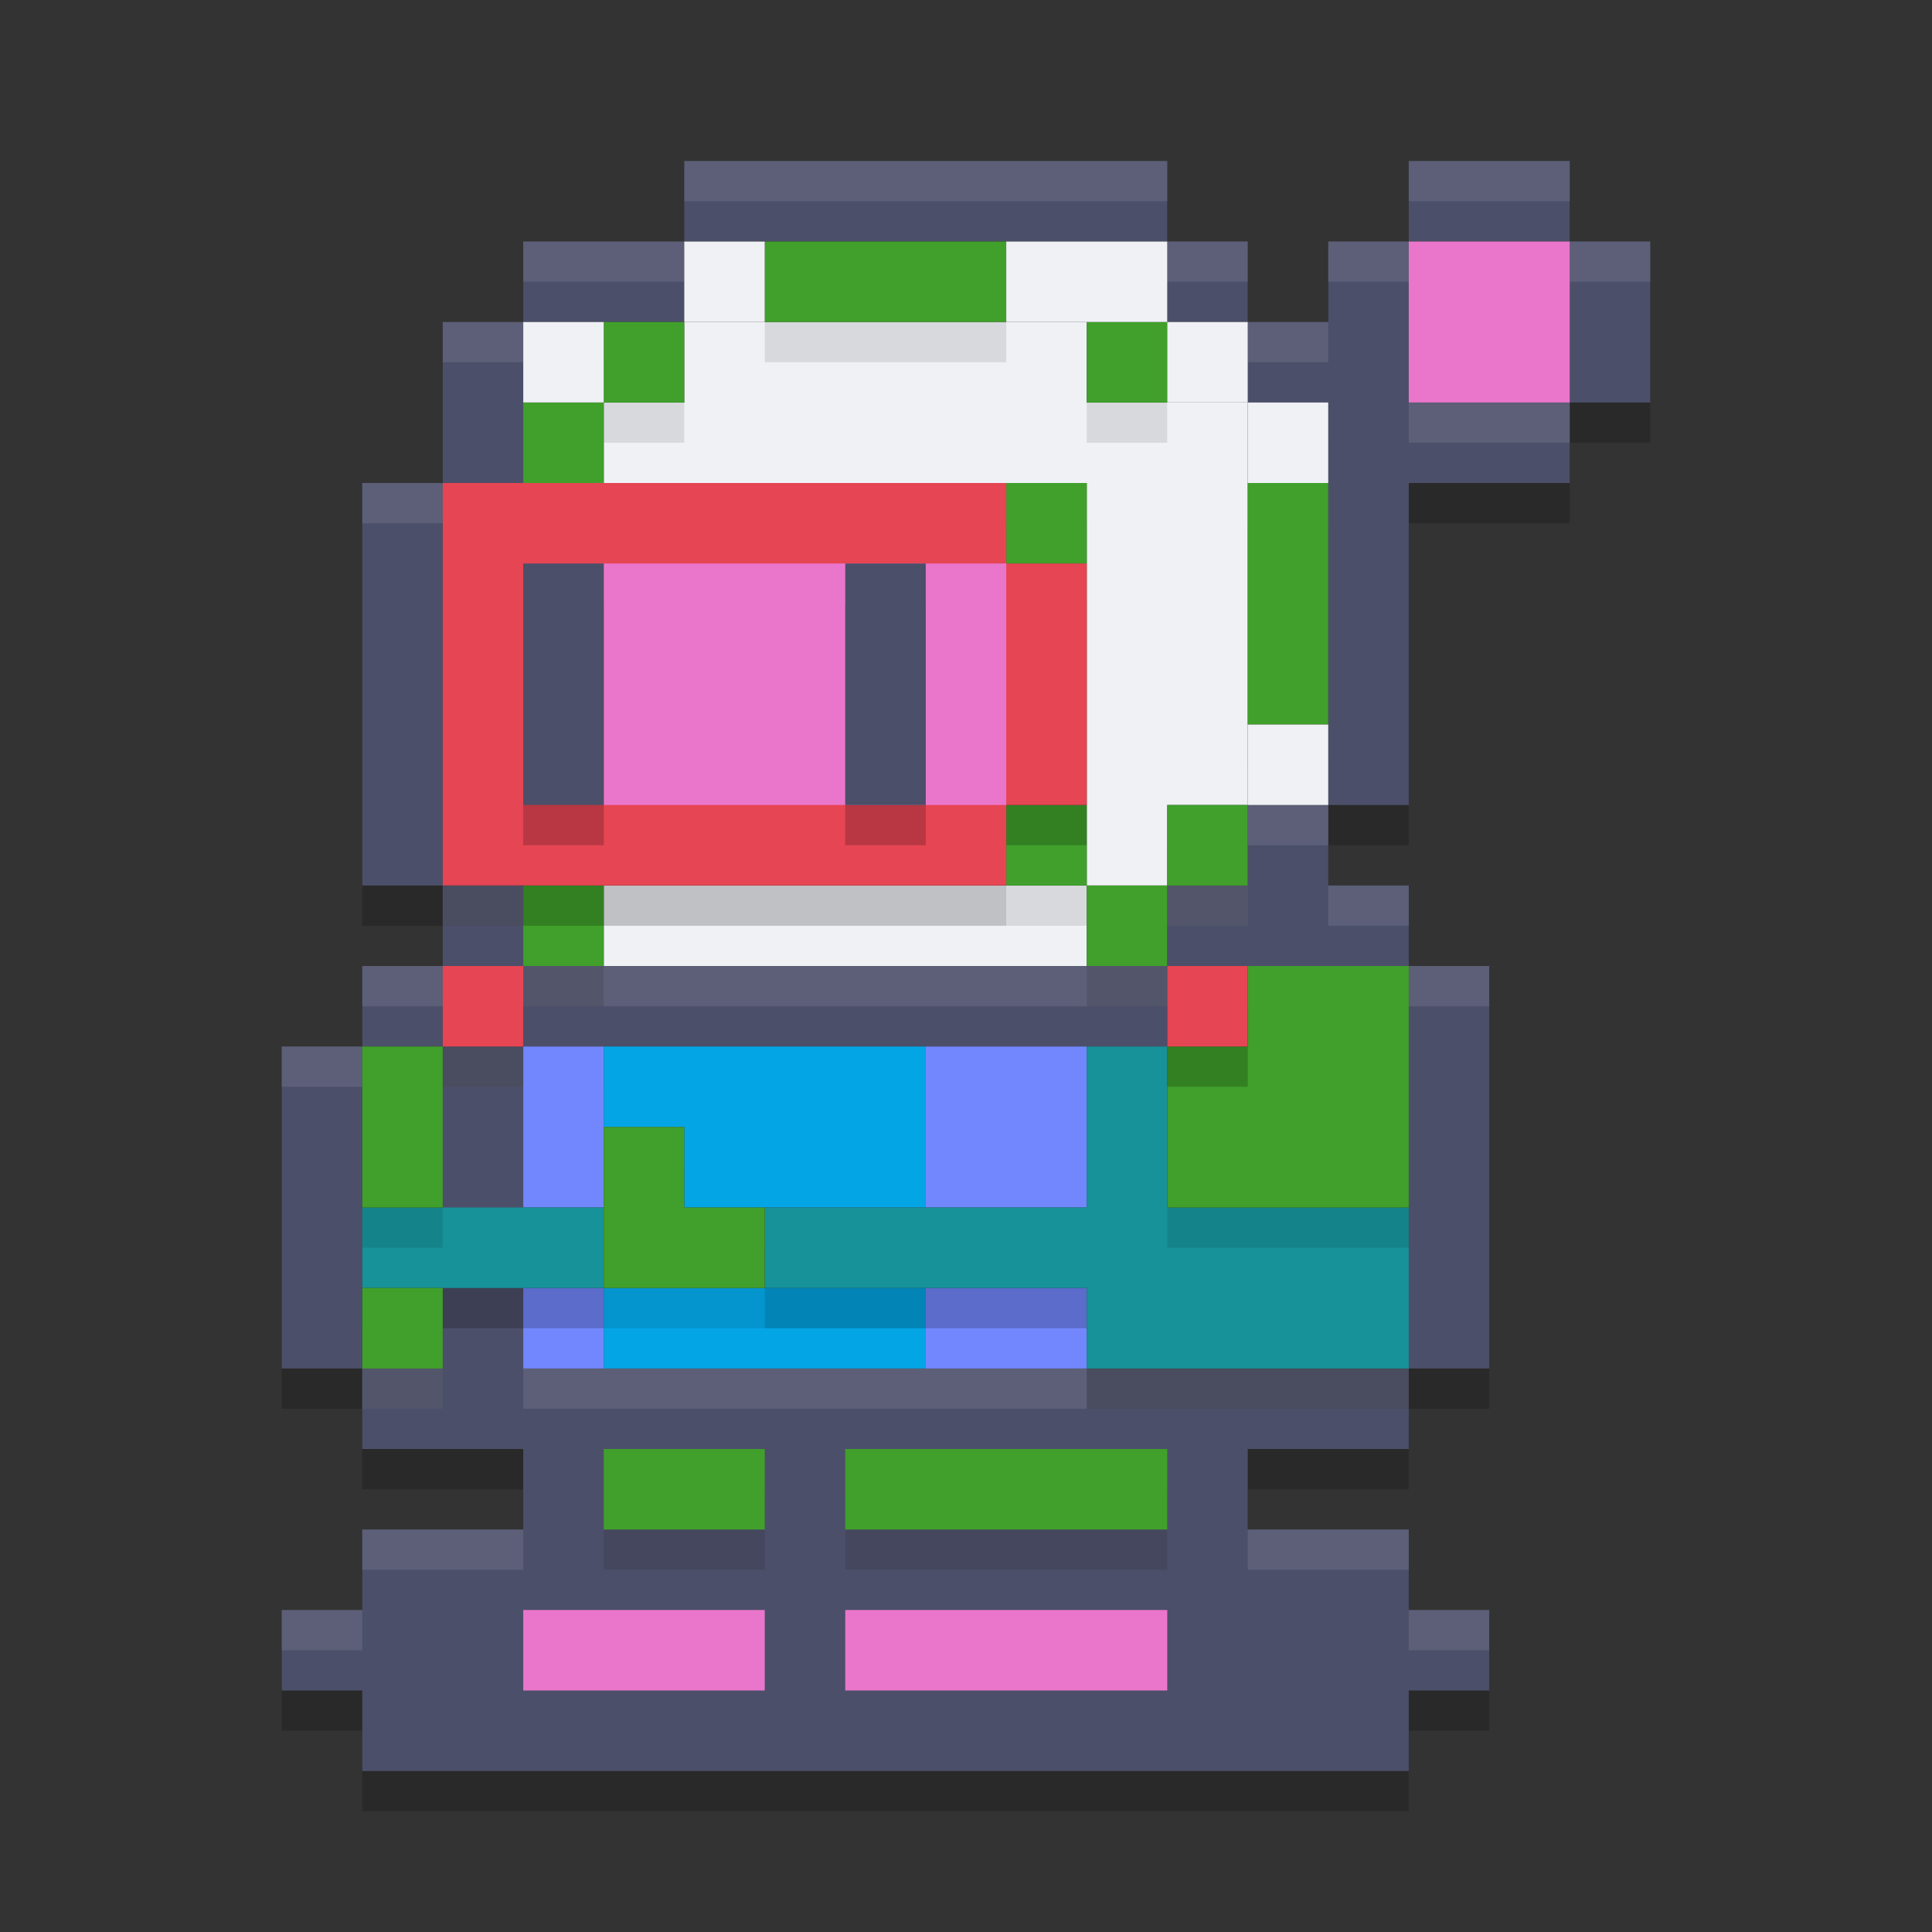 <svg xmlns="http://www.w3.org/2000/svg" width="48" height="48" version="1.1">
 <rect width="100%" height="100%" fill="#333333" stroke="none"/>
 <path style="opacity:0.2" d="M 17,5 V 7 H 29 V 5 Z m 12,2 v 2 h 2 V 7 Z m 2,2 v 2 h 2 v 10 h 2 v -8 h 4 V 11 H 35 V 7 h -2 v 2 z m 4,-2 h 4 V 5 h -4 z m 4,0 v 4 h 2 V 7 Z m -6,14 h -2 v 2 h -2 v 2 h 2 2 2 v -2 h -2 z m 2,4 v 10 h 2 V 25 Z m 0,10 H 13 v -8 h -2 v 8 H 9 v 2 h 4 v 2 H 9 v 2 H 7 v 2 h 2 v 2 h 26 v -2 h 2 v -2 h -2 v -2 h -4 v -2 h 4 z M 9,35 V 27 H 7 v 8 z m 0,-8 h 2 V 25 H 9 Z m 2,-2 h 2 v -2 h -2 z m 0,-2 V 13 H 9 v 10 z m 0,-10 h 2 V 9 h -2 z m 2,-4 h 4 V 7 h -4 z m 0,16 v 2 h 16 v -2 z"/>
 <path style="fill:#4c4f69" d="M 17 4 L 17 6 L 29 6 L 29 4 L 17 4 z M 29 6 L 29 8 L 31 8 L 31 6 L 29 6 z M 31 8 L 31 10 L 33 10 L 33 20 L 35 20 L 35 12 L 39 12 L 39 10 L 35 10 L 35 6 L 33 6 L 33 8 L 31 8 z M 35 6 L 39 6 L 39 4 L 35 4 L 35 6 z M 39 6 L 39 10 L 41 10 L 41 6 L 39 6 z M 33 20 L 31 20 L 31 22 L 29 22 L 29 24 L 31 24 L 33 24 L 35 24 L 35 22 L 33 22 L 33 20 z M 35 24 L 35 34 L 37 34 L 37 24 L 35 24 z M 35 34 L 13 34 L 13 26 L 11 26 L 11 34 L 9 34 L 9 36 L 13 36 L 13 38 L 9 38 L 9 40 L 7 40 L 7 42 L 9 42 L 9 44 L 35 44 L 35 42 L 37 42 L 37 40 L 35 40 L 35 38 L 31 38 L 31 36 L 35 36 L 35 34 z M 9 34 L 9 26 L 7 26 L 7 34 L 9 34 z M 9 26 L 11 26 L 11 24 L 9 24 L 9 26 z M 11 24 L 13 24 L 13 22 L 11 22 L 11 24 z M 11 22 L 11 12 L 9 12 L 9 22 L 11 22 z M 11 12 L 13 12 L 13 8 L 11 8 L 11 12 z M 13 8 L 17 8 L 17 6 L 13 6 L 13 8 z M 13 24 L 13 26 L 29 26 L 29 24 L 13 24 z"/>
 <path style="fill:#eff1f5;opacity:0.1" d="M 17 4 L 17 5 L 29 5 L 29 4 L 17 4 z M 35 4 L 35 5 L 39 5 L 39 4 L 35 4 z M 13 6 L 13 7 L 17 7 L 17 6 L 13 6 z M 29 6 L 29 7 L 31 7 L 31 6 L 29 6 z M 33 6 L 33 7 L 35 7 L 35 6 L 33 6 z M 39 6 L 39 7 L 41 7 L 41 6 L 39 6 z M 11 8 L 11 9 L 13 9 L 13 8 L 11 8 z M 31 8 L 31 9 L 33 9 L 33 8 L 31 8 z M 35 10 L 35 11 L 39 11 L 39 10 L 35 10 z M 9 12 L 9 13 L 11 13 L 11 12 L 9 12 z M 31 20 L 31 21 L 33 21 L 33 20 L 31 20 z M 11 22 L 11 23 L 13 23 L 13 22 L 11 22 z M 29 22 L 29 23 L 31 23 L 31 22 L 29 22 z M 33 22 L 33 23 L 35 23 L 35 22 L 33 22 z M 9 24 L 9 25 L 11 25 L 11 24 L 9 24 z M 13 24 L 13 25 L 29 25 L 29 24 L 13 24 z M 35 24 L 35 25 L 37 25 L 37 24 L 35 24 z M 7 26 L 7 27 L 9 27 L 9 26 L 7 26 z M 11 26 L 11 27 L 13 27 L 13 26 L 11 26 z M 9 34 L 9 35 L 11 35 L 11 34 L 9 34 z M 13 34 L 13 35 L 35 35 L 35 34 L 13 34 z M 9 38 L 9 39 L 13 39 L 13 38 L 9 38 z M 31 38 L 31 39 L 35 39 L 35 38 L 31 38 z M 7 40 L 7 41 L 9 41 L 9 40 L 7 40 z M 35 40 L 35 41 L 37 41 L 37 40 L 35 40 z"/>
 <path style="fill:#eff1f5" d="M 17,8 V 10 h -2 v 2 h 2 10 v 8 2 h 2 V 20 H 31 V 10 H 27 V 8 Z M 27,22 H 15 V 24 H 27 Z"/>
 <path style="fill:#04a5e5" d="m 15,26 v 2 h 2 v 2 h 6 v -2 -2 z m 0,6 v 2 h 8 v -2 z"/>
 <path style="fill:#7287fd" d="m 13,26 v 4 h 2 v -4 z m 10,0 v 4 h 4 v -4 z m -10,6 v 2 h 2 v -2 z m 10,0 v 2 h 4 v -2 z"/>
 <path style="opacity:0.2" d="m 27,27 v 4 h -8 v 2 h 8 v 2 h 2 6 V 33 31 H 29 V 27 Z M 9,31 v 2 h 6 v -2 z"/>
 <path style="fill:#179299" d="m 27,26 v 4 h -8 v 2 h 8 v 2 h 2 6 V 32 30 H 29 V 26 Z M 9,30 v 2 h 6 v -2 z"/>
 <path style="opacity:0.1" d="m 19,7 v 2 h 6 V 7 Z m -4,2 v 2 h 2 V 9 Z m 0,2 h -2 v 2 h 2 z M 27,9 v 2 h 2 V 9 Z m -2,4 v 2 h 2 v -2 z m 6,0 v 6 h 2 v -6 z m -6,8 v 2 h 2 v -2 z m 2,2 v 2 h 2 v -2 z m 2,0 h 2 v -2 h -2 z m -16,0 v 2 h 2 v -2 z m 18,2 v 2 h -2 v 4 h 2 2 2 V 27 25 H 33 Z M 9,27 v 4 h 2 v -4 z m 6,2 v 2 2 h 2 2 v -2 h -2 v -2 z m -6,4 v 2 h 2 v -2 z m 6,4 v 2 h 2 2 v -2 h -2 z m 6,0 v 2 h 4 4 v -2 h -4 z"/>
 <path style="fill:#40a02b" d="m 19,6 v 2 h 6 V 6 Z m -4,2 v 2 h 2 V 8 Z m 0,2 h -2 v 2 h 2 z M 27,8 v 2 h 2 V 8 Z m -2,4 v 2 h 2 v -2 z m 6,0 v 6 h 2 v -6 z m -6,8 v 2 h 2 v -2 z m 2,2 v 2 h 2 v -2 z m 2,0 h 2 v -2 h -2 z m -16,0 v 2 h 2 v -2 z m 18,2 v 2 h -2 v 4 h 2 2 2 V 26 24 H 33 Z M 9,26 v 4 h 2 v -4 z m 6,2 v 2 2 h 2 2 v -2 h -2 v -2 z m -6,4 v 2 h 2 v -2 z m 6,4 v 2 h 2 2 v -2 h -2 z m 6,0 v 2 h 4 4 v -2 h -4 z"/>
 <path style="opacity:0.2" d="m 11,13 v 10 h 14 v -2 h 2 v -6 h -2 v -2 z m 0,12 v 2 h 2 v -2 z m 18,0 v 2 h 2 v -2 z"/>
 <path style="fill:#e64553" d="m 11,12 v 10 h 14 v -2 h 2 v -6 h -2 v -2 z m 0,12 v 2 h 2 v -2 z m 18,0 v 2 h 2 v -2 z"/>
 <path style="fill:#ea76cb" d="m 35,6 v 4 h 4 V 6 Z m -20,8 v 6 h 10 v -6 z"/>
 <path style="opacity:0.2" d="m 13,15 v 6 h 2 v -6 z m 8,0 v 6 h 2 v -6 z"/>
 <path style="fill:#4c4f69" d="m 13,14 v 6 h 2 v -6 z m 8,0 v 6 h 2 v -6 z"/>
 <path style="fill:#eff1f5" d="m 17,6 v 2 h 2 V 6 Z m 8,0 v 2 h 4 V 6 Z m 4,2 V 10 H 31 V 8 Z M 31,10 v 2 h 2 V 10 Z M 13,8 V 10 h 2 V 8 Z M 31,18 v 2 h 2 v -2 z"/>
 <path style="fill:#ea76cb" d="m 13,40 v 2 h 6 v -2 z m 8,0 v 2 h 8 v -2 z"/>
</svg>
